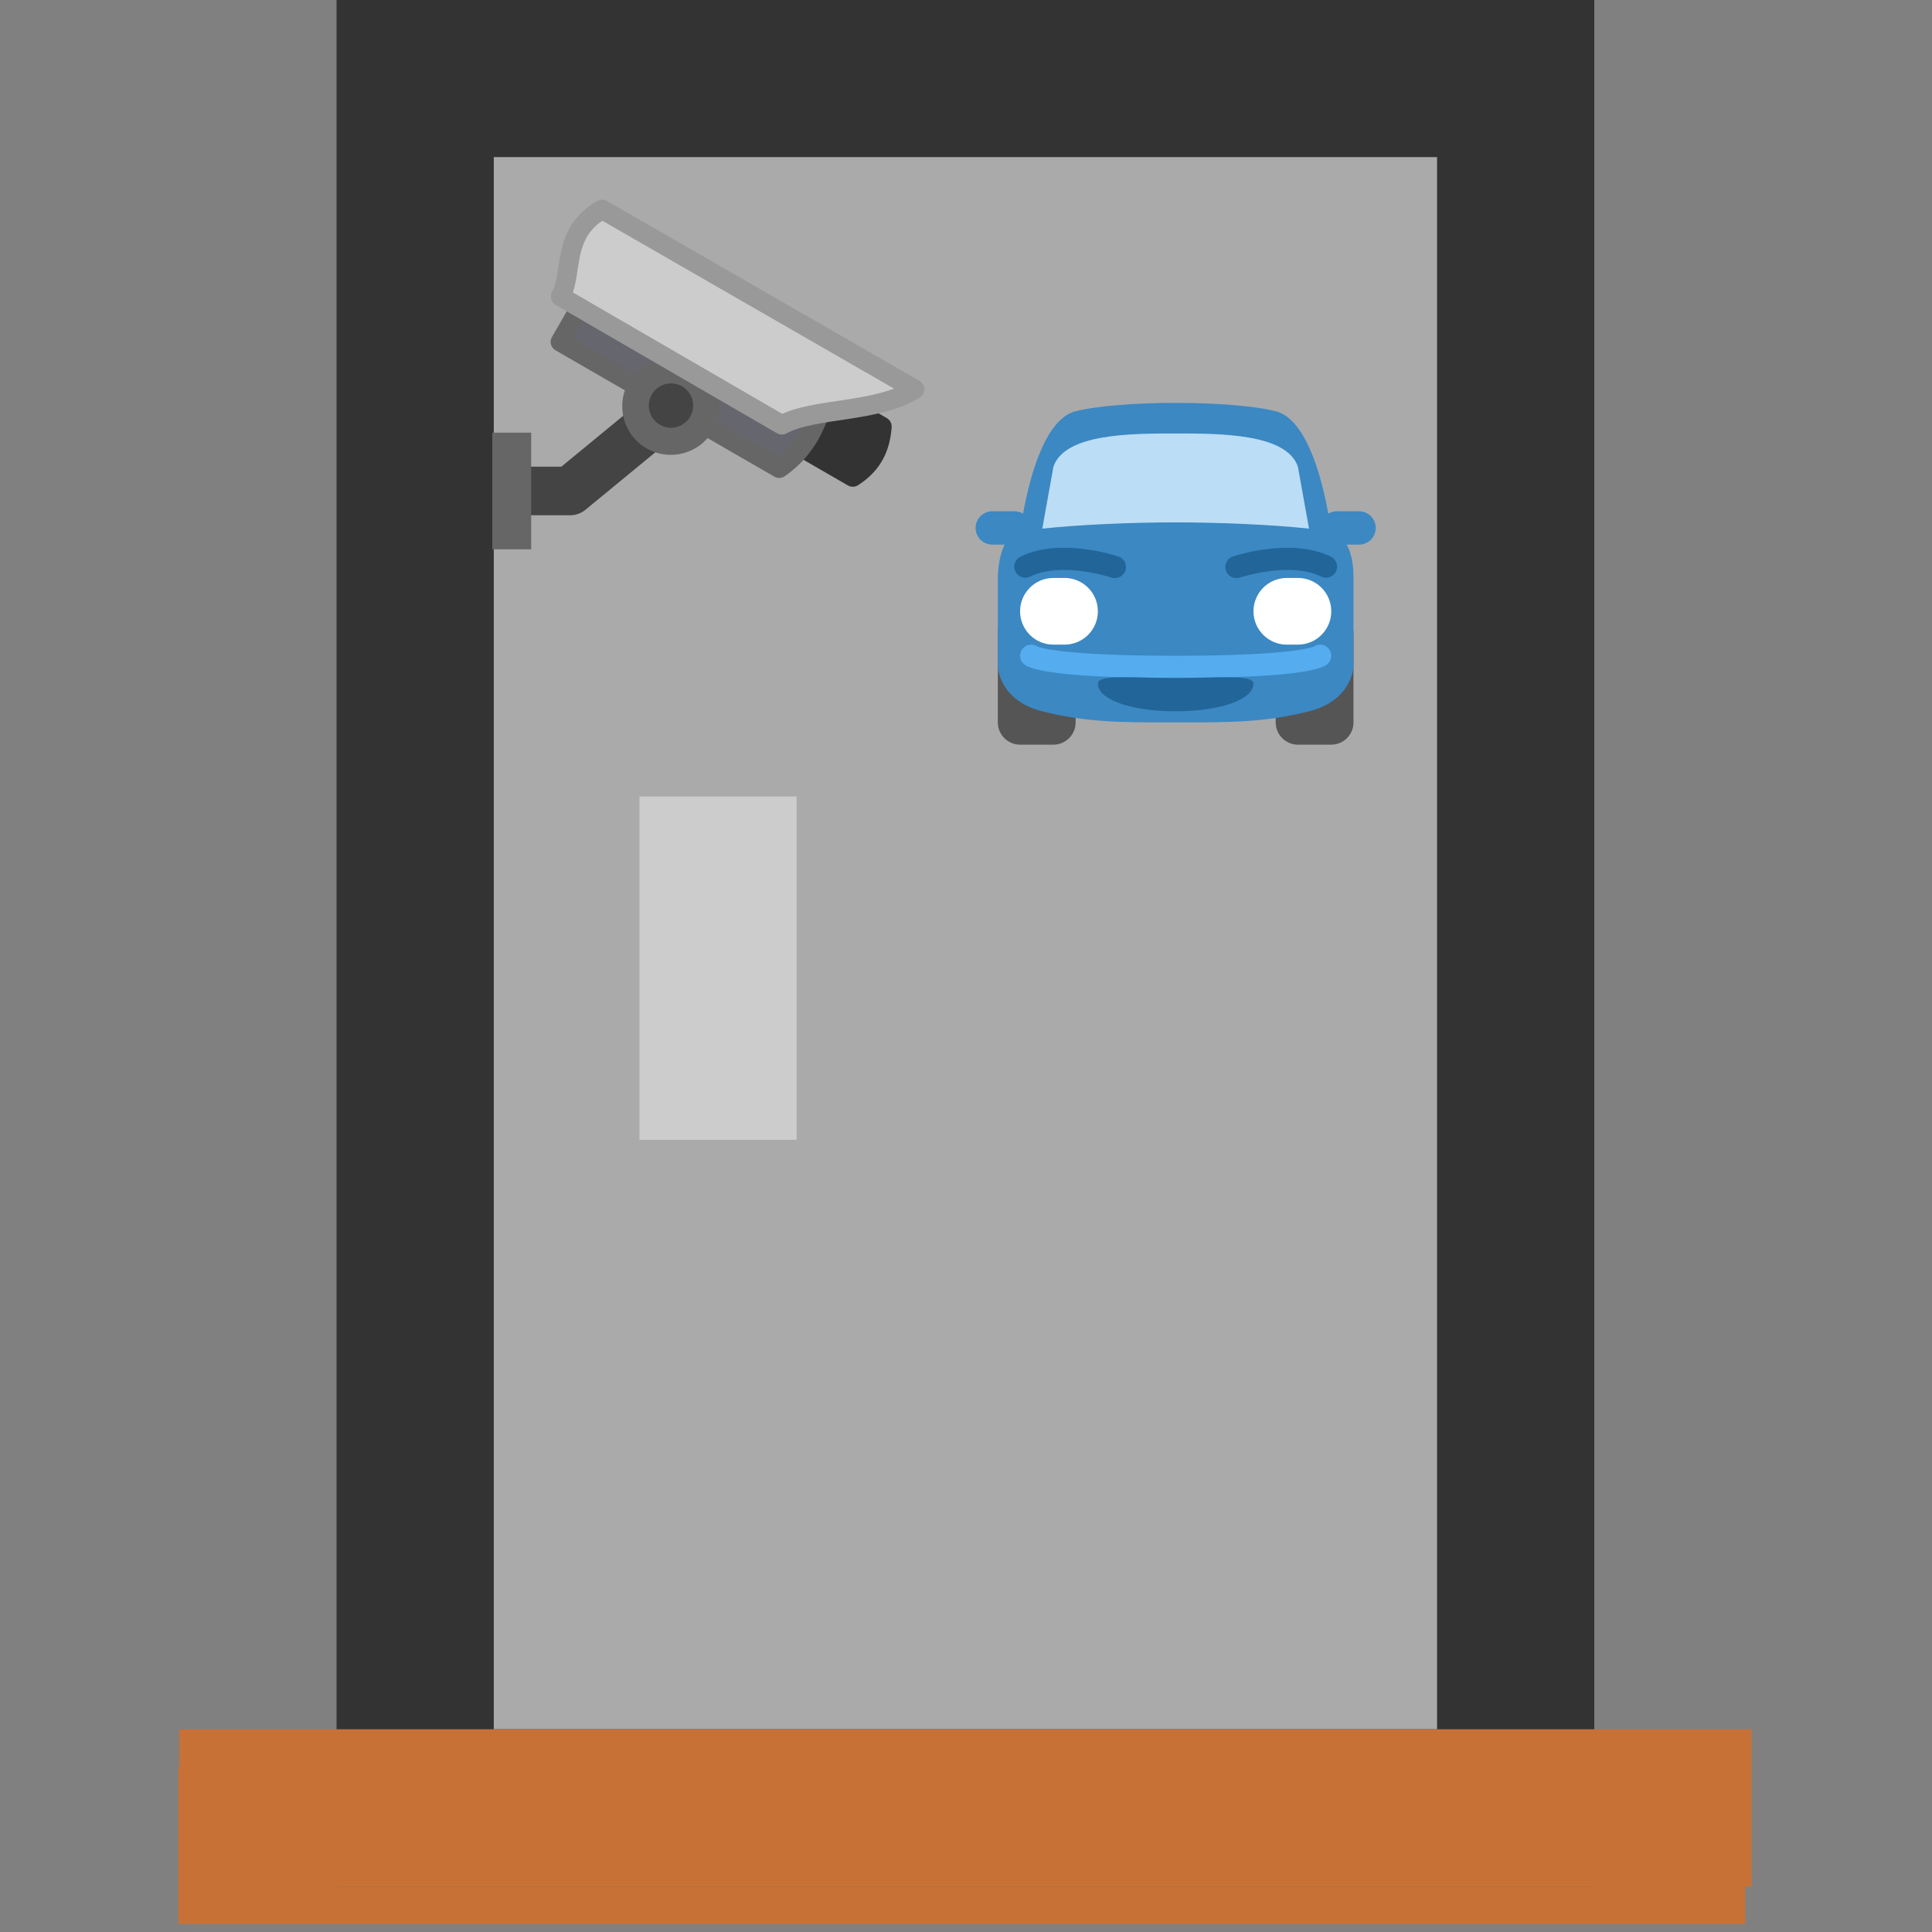<svg version="1.1" viewBox="0 0 128 128" xml:space="preserve" xmlns="http://www.w3.org/2000/svg"><rect x="0" y="0" width="128" height="128" fill="#808080" stroke="none"/><g transform="matrix(1.736 0 0 1.736 -44.778 -47.227)"><g transform="matrix(6,0,0,6,16,-6215.2)"><path transform="matrix(.13 0 0 .13 -.575 1038)" d="m25.706 108.77h76.664" fill="none" stroke="#c87137" stroke-width="7.667" style="mix-blend-mode:color-burn"/><rect x="4.273" y="1040.9" width="7" height="11" fill="#aaa" stroke="#333"/><path d="m2.773 1051.9h10" fill="none" stroke="#c87137"/></g><rect transform="matrix(6,0,0,6,16.015,-6214.2)" x="5.697" y="1045.3" width="1" height="2.184" fill="#ccc" style="paint-order:normal"/></g><g transform="matrix(.339 0 0 .339 51.675 12.515)" display="none"><path d="m64 108c-24 0-40-12-40-32s41.882-23.478 32-60c0 0 32 20 24 44 0 0 8.563-10.414 12-16 0 0 12 12 12 32s-16 32-40 32z" fill="#eb650d"/><path d="m88 60c4 8 24 28-8 28-8 0 4-20 8-28z" fill="#e98616"/><path d="m80 72c-16-16 0-24-16-44 4 20-28 36-28 52s12 24 28 24 24.335-22.671 16-32z" fill="#f1b014"/><path d="m64 96c-16 0-16-20 0-40 0 20 16 40 0 40z" fill="#f3f40f"/></g><g transform="matrix(.332 0 0 .332 51.732 13.31)" display="none"><g transform="matrix(1.659,0,0,1.659,-49.861,-76.632)" display="inline"><path d="m88 92c0 10.665-8.646 19.311-19.311 19.311-10.665 0-19.311-8.646-19.311-19.311 0-10.109 19.201-33.475 19.201-38.576 0 4.928 19.42 27.947 19.42 38.576z" fill="#3581c8" stroke-width="1.404"/><path d="m69.247 60.906c4.741 10.081 23.201 27.001 9.865 29.912-13.336 2.912-9.231-21.652-9.865-29.912z" fill="#529add" stroke-width="1.404"/><path d="m68.58 53.424c2.678 23.584-9.569 57.459 2.217 57.712 9.166-0.53 17.204-8.732 17.204-19.136-0.534-11.421-13.523-24.535-19.42-38.576z" fill="#529add" fill-opacity=".613" stroke-width="1.784"/><path d="m70.024 62.492c4.741 10.081 15.831 21.122 7.847 22.104s-7.213-13.843-7.847-22.104z" fill="#87bce1" stroke-width="1.404"/><path d="m57.296 80.816c-13.197 14.858-0.469 27.086 8.806 28.007-3.935-3.086-13.66-10.301-8.806-28.007z" fill="#2b68a3" stroke-width="1.404"/></g></g><g transform="matrix(1.155 0 0 1.155 -6.456 -19.583)" display="none"><path d="m61.864 31.913c-4.84 0.803-5.567 3.619-5.596 3.736 2.445 10.56 14.943 20.672 22.473 23.028 2.303-0.025 4.219-5.219 4.327-5.814-0.883-1.741-4.638-4.471-6.582-4.327-1.304 1.114-3.105 2.301-3.883 2.423-5.211-2.548-8.12-7.436-8.23-8.364-0.064-0.521 2.741-2.935 2.623-4.191-1.138-2.865-3.024-5.379-5.131-6.492z" fill="#fc0" stroke-width=".314"/></g><style type="text/css">
	.st0{fill:#77B3D4;}
	.st1{opacity:0.2;}
	.st2{fill:#231F20;}
	.st3{fill:#FFFFFF;}
</style><g transform="translate(-107.51 27.817)" display="none"><g transform="translate(11.972 -47.823)"><g transform="matrix(.46 0 0 .46 -418.74 -338.38)"><path d="m1238.5 816h67.065c3.583 0 6.467 2.885 6.467 6.467v51.065c0 3.583-2.885 6.467-6.467 6.467h-67.065c-3.583 0-6.467-2.885-6.467-6.467v-51.065c0-3.583 2.885-6.467 6.467-6.467z" fill="#ddd"/><path d="m1236 874 36-38 36 38" fill="none" stroke="#aaa" stroke-linecap="round" stroke-linejoin="round" stroke-width="8"/><path d="m1236 880c-3.679 3.3e-4 -5.407-4.546-2.658-6.99l36-32c1.516-1.348 3.801-1.348 5.316 0l36 32c2.749 2.444 1.02 6.991-2.658 6.99z" fill="#e9e9e9" fill-rule="evenodd"/><path d="m1236 822 36 38 36-38" fill="none" stroke="#aaa" stroke-linecap="round" stroke-linejoin="round" stroke-width="8"/><path d="m1236 816c-3.679-3.3e-4 -5.407 4.546-2.658 6.99l36 32c1.516 1.348 3.801 1.348 5.316 0l36-32c2.749-2.444 1.02-6.991-2.658-6.99z" fill="#fff" fill-rule="evenodd"/></g></g></g><g transform="matrix(.276 0 0 .276 55.466 13.894)" display="none"><path d="m48 93.375v8l10 4h12l10-4v-8z" fill-opacity=".2" stroke-width=".2"/><g stroke="#c1a551" stroke-width="4"><path d="m40 40 8 48h32l8-48z" fill="#ffffdf" fill-rule="evenodd"/><path d="m52 40 4 48" fill="none"/><path d="m76 40-4 48" fill="none"/></g><path d="m64 12c-12 4-20 20-32 20v8h64v-8c-12 0-20-16-32-20zm-16 76v8l10 4v27.711c1.977 0.184 3.975 0.289 6 0.289s4.023-0.105 6-0.289v-27.711l10-4v-8z" fill="#555" fill-rule="evenodd"/></g><g transform="matrix(.281 0 0 .281 56.872 12.309)" display="none"><g transform="translate(-1015.8,431.95)"><g stroke-width=".2"><path d="m1079.8-417.95c-22.091 0-40 17.909-40 40v59.943c10.958 8.788 24.86 14.057 40 14.057s29.042-5.269 40-14.057v-59.943c0-22.091-17.909-40-40-40z" fill="#5a8049"/><path d="m1079.8-417.95c-0.782 0-1.565 0.032-2.346 0.082 21.411 0.886 26.32 18.489 26.346 39.918v69.33c5.806-2.351 11.187-5.527 16-9.387v-59.943c0-22.091-17.909-40-40-40z" fill="#49653a"/><path d="m1079.8-417.95c-22.091 0-40 17.909-40 40v59.943c4.813 3.86 10.194 7.035 16 9.387v-69.33c0.026-21.429 4.935-39.032 26.346-39.918-0.781-0.05-1.563-0.078-2.346-0.082z" fill="#6b9357"/></g><path d="m1079.8-417.95a40 40 0 0 0-40 40h80a40 40 0 0 0-40-40z" fill="#72a85a" fill-opacity=".293"/><path d="m1091.8-393.95a12 9.781 0 0 1-12 9.781 12 9.781 0 0 1-12-9.781 12 9.781 0 0 1 12-9.781 12 9.781 0 0 1 12 9.781" fill="#262626"/></g><path d="m83.192 104.63c-0.542 0-1.067-0.282-1.354-0.785l-6.598-10.866c-0.428-0.748-0.26-1.683 0.486-2.109l7.724-4.674c0.243-0.14 0.773-0.26 1.034-0.26 0.542 0 1.047 0.308 1.335 0.812l4.84 7.98 0.256 3.477c0.427 0.746-1.492 1.845-2.239 2.272l-4.714 3.949c-0.243 0.14-0.509 0.206-0.771 0.206" fill="#ddd"/><path d="m70.727 92.168c-0.405 0-0.804 0.16-1.102 0.457l-9.348 9.347c-0.609 0.609-0.609 1.594 0 2.204l9.348 9.348c0.298 0.298 0.697 0.456 1.102 0.456 0.201 0 0.404-0.037 0.597-0.119 0.583-0.24 0.961-0.81 0.961-1.439v-3.116h12.464c0.591 0 1.129-0.333 1.355-0.783l4.812-9.538c0.795-1.485 0.457-2.946-0.053-3.902-0.075-0.14-0.584-1.014-0.584-1.014s0.467 2.774-2.415 2.774h-15.578v-3.116c0-0.629-0.378-1.2-0.961-1.439-0.193-0.081-0.396-0.119-0.597-0.119z" fill="#fff"/><path d="m68.534 64.592c0.246 0.483 0.234 1.078-0.084 1.564l-6.687 10.812c-0.472 0.721-1.38 0.996-2.1 0.523l-7.673-4.758c-0.234-0.154-0.581-0.572-0.7-0.805-0.248-0.481-0.201-1.072 0.117-1.556l4.911-7.936 2.982-1.806c0.472-0.723 2.321 0.491 3.043 0.963l5.657 2.407c0.237 0.153 0.416 0.361 0.534 0.592" fill="#ddd"/><path d="m70.677 60.231-10.682 0.046c-1.684-0.034-2.831 0.93-3.453 1.818-0.09 0.129-0.639 0.98-0.639 0.98s2.261-1.677 3.57 0.892l7.073 13.88-2.777 1.415c-0.559 0.287-0.895 0.881-0.846 1.509 0.017 0.21 0.075 0.409 0.165 0.586 0.185 0.361 0.506 0.644 0.908 0.774l12.573 4.085c0.818 0.266 1.698-0.182 1.961-1l4.085-12.575c0.131-0.4 0.09-0.827-0.094-1.187-0.092-0.179-0.217-0.344-0.375-0.478-0.481-0.411-1.157-0.489-1.72-0.202l-2.776 1.414-5.659-11.106c-0.269-0.527-0.808-0.852-1.315-0.852z" fill="#fff"/><path d="m41.711 97.687c0.282-0.463 0.795-0.763 1.374-0.746l12.713 0.006c0.862 0.026 1.572 0.654 1.55 1.514l-0.022 9.028c-0.008 0.28-0.181 0.798-0.316 1.019-0.28 0.463-0.807 0.735-1.387 0.718l-9.334-0.013-3.105-1.586c-0.858-0.026-0.798-2.236-0.776-3.094l-0.924-6.082c0.006-0.279 0.089-0.541 0.226-0.765" fill="#ddd"/><path d="m54.323 78.306c-0.103 0.004-0.208 0.018-0.312 0.043l-12.846 3.124c-0.41 0.103-0.75 0.358-0.962 0.707-0.104 0.171-0.177 0.361-0.21 0.568-0.097 0.622 0.194 1.241 0.731 1.572l2.662 1.619-6.477 10.646c-0.307 0.505-0.304 1.137-0.036 1.567l5.646 9.068c0.857 1.449 2.279 1.921 3.364 1.98 0.159 9e-3 1.171 0.03 1.171 0.03s-2.614-1.044-1.117-3.505l8.097-13.309 2.662 1.619c0.539 0.327 1.222 0.299 1.729-0.072 0.168-0.125 0.307-0.279 0.41-0.449 0.212-0.347 0.284-0.768 0.184-1.179l-3.127-12.844c-0.179-0.733-0.846-1.216-1.569-1.188z" fill="#fff"/></g><g transform="translate(-56.684 -8.34)" display="none"><g transform="matrix(.381 0 0 .381 -281.07 254.32)" display="none"><path d="m1068-524.02c-0.017 2.622-1.11 4.031-4.063 4.039l-7.907 0.022c-2.95 8e-3 -4.063-1.395-4.063-4.017l0.033-5.027h16.033z" fill="#555"/><path d="m1108-524c0 2.609-1.001 4.081-3.929 4.081h-8.039c-2.925 0-3.922-1.434-3.96-4.043l-0.073-4.993h16z" fill="#555"/><g fill="#99aab5"><path d="m1121-565c0 1.306-0.702 2-2 2h-3c-1.298 0-2-0.694-2-2v-17c0-1.303 0.702-2 2-2h3c1.298 0 2 0.697 2 2z"/><path d="m1116-576h-72v-3.91h72z"/><path d="m1116-567-72-0.028v-4.972h72z"/></g><path d="m1068-604c-3.043 0.111-3.979 1.697-4 4l-8-1e-5c-5.185 0.026-8 2.784-8 8v28h64v-28c0-5.216-2.693-8.011-8-8h-7.873c-0.198-2.8-2.03-3.936-4.127-4z" fill="#ccd6dd"/><path d="m1112-532h-64v-32h64z" fill="#ffcc4d"/><path d="m1112-534h-64v-14h64z" fill="#ffac33"/><path d="m1115.1-529.95c0.029 1.305-0.808 2.009-2.106 2.009h-65.913c-1.296 0-2.028-0.659-2.028-1.965v-2.008c0-1.306 0.77-2.052 2.066-2.052h65.899c1.298 0 2.009 0.702 2.038 2.008z" fill="#66757f"/><path d="m1112-564c0.337 3.898-2.083 6.111-5.972 6.111h-52.014c-3.889 0-6.014-2.199-6.014-6.111v-18.125c0-3.912 2.125-5.875 6.014-5.875h52.111c3.889 0 5.538 1.977 5.875 5.875z" fill="#66757f"/><path d="m1108-565.96c0 2.607-1.406 3.97-4 3.97h-48c-2.591 0-4.104-1.533-4-4.138v-13.875c0.104-2.605 1.409-4 4-4h48c2.594 0 4 1.393 4 4z" fill="#88c9f9"/><path d="m1092-536h-24v-10h24z" fill="#99aab5"/><path d="m1089-594h-18c-2 0-3-1-3-3s1-3 3-3h18c2 0 3 1 3 3s-1 3-3 3z" fill="#555"/><path d="m1046-565c0 1.306-0.702 2-2 2h-3c-1.298 0-2-0.694-2-2v-17c0-1.303 0.702-2 2-2h3c1.298 0 2 0.697 2 2z" fill="#99aab5"/><path d="m1061-541a5 5 0 0 1-5 5 5 5 0 0 1-5-5 5 5 0 0 1 5-5 5 5 0 0 1 5 5" fill="#fff"/><path d="m1109-541a5 5 0 0 1-5 5 5 5 0 0 1-5-5 5 5 0 0 1 5-5 5 5 0 0 1 5 5" fill="#fff"/></g></g><g transform="matrix(-.322 0 0 .322 63.529 11.92)"><path d="M 61.802,49.027 80,64 h 16" fill="none" stroke="#444" stroke-linejoin="round" stroke-width="10"/><g transform="rotate(15,95.703,48.155)"><path d="m37.615 69.9-8.485-8.485-9.907 9.907c1.32 3.825 3.661 6.974 8.485 8.485z" fill="#333" stroke="#333" stroke-linejoin="round" stroke-width="4"/><path d="m78.627 37.373-14.142-14.142-36.77 36.77c3.204 5.843 6.702 11.467 14.142 14.142z" fill="#66666f" stroke="#666" stroke-linejoin="round" stroke-width="4"/><circle transform="rotate(-45)" cx="2.859" cy="82.134" r="10" fill="#666" fill-rule="evenodd"/><path d="m10.745 65.657 52.528-52.392c9.521 2.551 8.98 10.978 12.888 15.119l-37.132 37.273c-7.326-1.758-19.49 2.74-28.284 0z" fill="#ccc" stroke="#999" stroke-linejoin="round" stroke-width="4"/><circle cx="60.03" cy="55.927" r="4.562" fill="#444" fill-rule="evenodd"/></g><rect x="88" y="52" width="8" height="24" fill="#666" fill-rule="evenodd"/></g><g transform="matrix(.229 0 0 .229 63.108 23.131)"><path d="m116 108c0 3.55-2.881 6.431-6.431 6.431h-9.646c-3.55 0-6.431-2.881-6.431-6.431v-25.724c0-3.55 2.881-6.431 6.431-6.431h9.646c3.55 0 6.431 2.881 6.431 6.431z" fill="#555"/><path d="m35.614 108c0 3.55-2.881 6.431-6.431 6.431h-9.646c-3.55 0-6.431-2.881-6.431-6.431v-25.724c0-3.55 2.881-6.431 6.431-6.431h9.646c3.55 0 6.431 2.881 6.431 6.431z" fill="#555"/><path d="m93.492 17.967c12.479 3.119 16.077 35.37 16.077 35.37s6.431 0 6.431 12.862v25.724s-0.383 9.743-12.862 12.862c-12.862 3.215-22.508 3.215-38.585 3.215s-25.724 0-38.585-3.215c-12.476-3.119-12.862-12.862-12.862-12.862v-25.724s0-12.862 6.431-12.862c0 0 3.601-32.251 16.077-35.37 12.862-3.215 45.016-3.215 57.878 0z" fill="#3b88c3"/><path d="m64.553 50.122c12.556 0 27.727 0.643 38.585 1.807l-3.216-17.884c-3.215-9.646-22.508-9.646-35.37-9.646s-32.154 0-35.37 9.646l-3.215 17.884c10.859-1.164 26.029-1.807 38.585-1.807" fill="#bbddf5"/><path d="m17.929 56.553h-6.431c-2.666 0-4.823-2.158-4.823-4.823s2.158-4.823 4.823-4.823h6.431c2.666 0 4.823 2.158 4.823 4.823s-2.158 4.823-4.823 4.823z" fill="#3b88c3"/><path d="m111.18 56.553h6.431c2.662 0 4.823-2.158 4.823-4.823s-2.161-4.823-4.823-4.823h-6.431c-2.662 0-4.823 2.158-4.823 4.823s2.161 4.823 4.823 4.823z" fill="#3b88c3"/><path d="m42.045 75.846c0 5.328-4.318 9.646-9.646 9.646h-3.215c-5.328 0-9.646-4.318-9.646-9.646s4.318-9.646 9.646-9.646h3.215c5.328 0 9.646 4.318 9.646 9.646" fill="#fff"/><path d="m109.57 75.846c0 5.328-4.322 9.646-9.646 9.646h-3.215c-5.325 0-9.646-4.318-9.646-9.646s4.322-9.646 9.646-9.646h3.215c5.325 0 9.646 4.318 9.646 9.646" fill="#fff"/><path d="m22.475 65.808c9.053-4.478 23.328 0.232 23.472 0.278 1.682 0.566 3.506-0.337 4.073-2.019s-0.327-3.497-2.016-4.071c-0.685-0.236-16.923-5.615-28.378 0.046-1.592 0.789-2.243 2.715-1.459 4.308 0.294 0.59 0.744 1.053 1.273 1.359 0.899 0.519 2.033 0.595 3.035 0.1z" fill="#269"/><path d="m110.93 64.351c0.787-1.594 0.136-3.52-1.459-4.308-11.453-5.663-27.693-0.281-28.378-0.046-1.674 0.573-2.582 2.389-2.013 4.069 0.563 1.683 2.388 2.587 4.07 2.02 0.144-0.046 14.419-4.756 23.472-0.278 0.999 0.496 2.136 0.419 3.035-0.1 0.529-0.305 0.978-0.769 1.273-1.359z" fill="#269"/><path d="m20.479 90.981c-1.257-1.257-1.257-3.289 0-4.547 1.106-1.109 2.82-1.241 4.074-0.392 0.746 0.322 7.347 2.666 40 2.666s39.254-2.344 40-2.666c1.257-0.849 2.965-0.717 4.074 0.392 1.257 1.257 1.257 3.289 0 4.547-3.434 3.434-25.865 4.158-44.074 4.158s-40.64-0.723-44.074-4.158z" fill="#55acee"/><path d="m64.553 104.78c-12.431 0-22.508-3.215-22.508-8.039 0-2.662 10.077-1.608 22.508-1.608s22.508-1.055 22.508 1.608c0 4.823-10.077 8.039-22.508 8.039z" fill="#269"/></g></svg>
